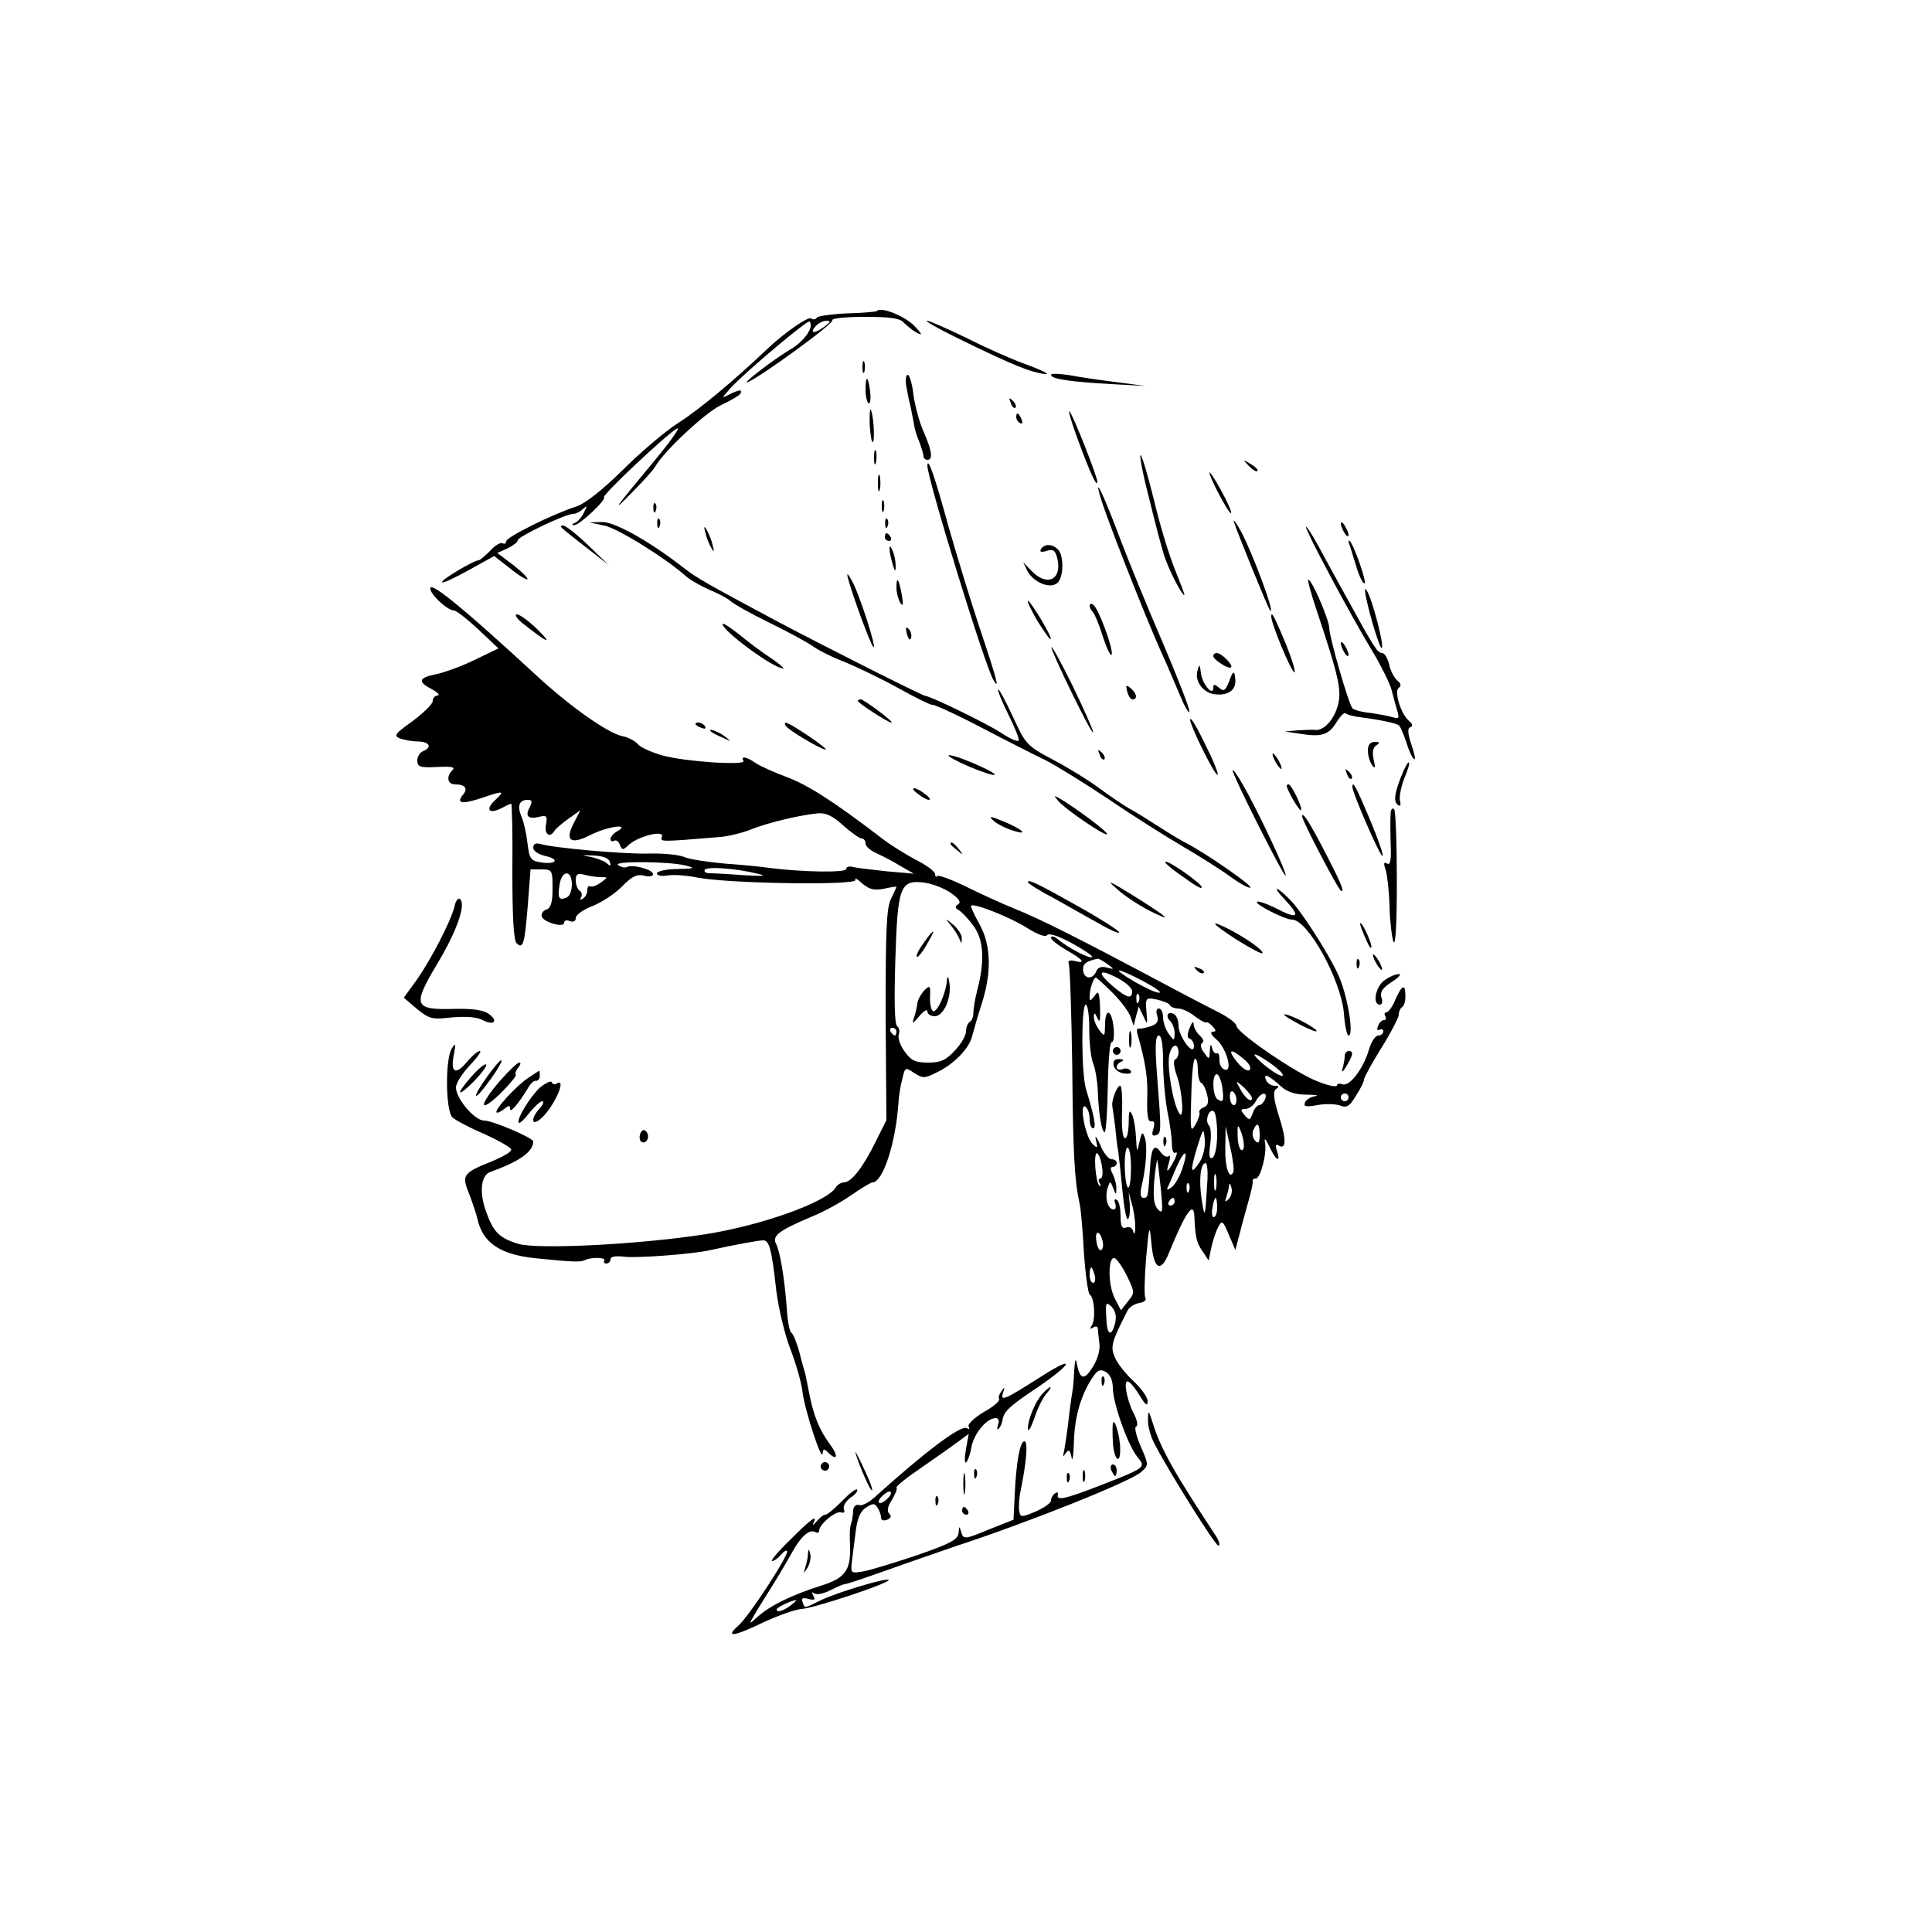<?xml version="1.0" standalone="no"?>
<!DOCTYPE svg PUBLIC "-//W3C//DTD SVG 20010904//EN"
 "http://www.w3.org/TR/2001/REC-SVG-20010904/DTD/svg10.dtd">
<svg version="1.0" xmlns="http://www.w3.org/2000/svg"
 width="500pt" height="500pt" viewBox="0 0 500 500"
 preserveAspectRatio="xMidYMid meet">
<g transform="translate(0,500) scale(0.1,-0.1)"
fill="#000000" stroke="none">
<path d="M2269 4195 c-2 -2 -37 -5 -77 -6 -41 -2 -76 -7 -78 -11 -3 -5 -10 -6
-15 -2 -8 5 -66 -35 -110 -76 -88 -84 -182 -162 -233 -194 -33 -21 -98 -76
-144 -122 -54 -53 -97 -87 -121 -95 -62 -20 -181 -79 -181 -90 0 -5 -4 -8 -9
-5 -5 3 -20 -5 -32 -19 -13 -13 -27 -25 -30 -25 -13 0 -100 -52 -95 -57 2 -3
34 12 70 32 l65 36 41 -32 c22 -18 42 -30 45 -28 2 3 -14 19 -37 37 l-41 31
27 12 c14 7 26 16 26 21 0 9 123 68 143 68 7 0 19 6 26 13 11 10 11 8 2 -10
-6 -12 -16 -24 -23 -26 -9 -4 -9 -6 -2 -6 13 -1 84 66 77 72 -5 6 163 164 189
178 11 6 -15 -31 -58 -83 -105 -126 -116 -142 -57 -81 28 28 55 58 59 66 23
40 129 139 169 158 25 12 48 25 51 30 7 12 -3 11 -29 -2 -20 -11 -20 -10 3 16
35 39 200 178 205 173 13 -13 -13 -51 -49 -72 -41 -24 -130 -92 -111 -85 31
12 224 152 219 160 -3 5 34 9 84 9 69 0 93 -4 102 -16 8 -8 23 -20 34 -26 15
-7 12 -2 -9 20 -26 25 -85 49 -96 37z m-135 -40 c-25 -19 -40 -19 -24 0 7 8
20 15 28 15 13 0 12 -3 -4 -15z"/>
<path d="M2476 4126 c116 -57 173 -82 207 -90 46 -11 30 0 -33 23 -33 12 -101
42 -150 67 -50 24 -95 44 -101 44 -7 0 28 -20 77 -44z"/>
<path d="M2232 4050 c0 -14 2 -19 5 -12 2 6 2 18 0 25 -3 6 -5 1 -5 -13z"/>
<path d="M2720 4030 c0 -11 50 -18 155 -24 l90 -5 -75 10 c-41 5 -96 13 -122
18 -27 4 -48 5 -48 1z"/>
<path d="M2345 4003 c3 -16 7 -39 11 -53 3 -14 7 -34 9 -45 1 -11 7 -33 14
-48 6 -16 11 -33 11 -38 0 -5 5 -9 10 -9 15 0 12 23 -9 71 -11 24 -23 68 -27
97 -3 28 -10 52 -15 52 -4 0 -6 -12 -4 -27z"/>
<path d="M2240 3991 c0 -17 4 -32 8 -35 4 -2 6 11 4 30 -5 42 -12 45 -12 5z"/>
<path d="M2616 3957 c3 -10 9 -15 12 -12 3 3 0 11 -7 18 -10 9 -11 8 -5 -6z"/>
<path d="M2251 3897 c2 -25 5 -44 8 -41 6 6 1 77 -6 84 -2 2 -3 -17 -2 -43z"/>
<path d="M2790 3861 c30 -82 49 -124 50 -108 0 13 -62 171 -72 182 -5 6 5 -28
22 -74z"/>
<path d="M2630 3921 c0 -6 4 -13 10 -16 6 -3 7 1 4 9 -7 18 -14 21 -14 7z"/>
<path d="M2262 3815 c0 -16 2 -22 5 -12 2 9 2 23 0 30 -3 6 -5 -1 -5 -18z"/>
<path d="M2972 3718 c15 -62 33 -131 40 -153 11 -36 46 -105 53 -105 2 0 -10
30 -25 68 -15 37 -39 116 -53 176 -15 60 -30 113 -35 118 -4 4 4 -42 20 -104z"/>
<path d="M3232 3794 c10 -10 20 -16 22 -13 3 3 -5 11 -17 18 -21 13 -21 12 -5
-5z"/>
<path d="M2400 3795 c0 -34 148 -516 171 -555 17 -29 9 2 -35 133 -24 72 -61
193 -82 267 -34 124 -53 180 -54 155z"/>
<path d="M2272 3750 c0 -19 2 -27 5 -17 2 9 2 25 0 35 -3 9 -5 1 -5 -18z"/>
<path d="M3130 3777 c0 -13 51 -109 56 -105 2 3 -9 29 -26 59 -16 30 -30 50
-30 46z"/>
<path d="M2846 3720 c11 -44 112 -301 158 -405 13 -27 33 -76 47 -108 13 -32
25 -54 27 -49 2 6 -29 85 -68 177 -40 92 -90 215 -112 273 -40 107 -66 162
-52 112z"/>
<path d="M2282 3690 c0 -14 2 -19 5 -12 2 6 2 18 0 25 -3 6 -5 1 -5 -13z"/>
<path d="M1691 3684 c0 -11 3 -14 6 -6 3 7 2 16 -1 19 -3 4 -6 -2 -5 -13z"/>
<path d="M1701 3644 c0 -11 3 -14 6 -6 3 7 2 16 -1 19 -3 4 -6 -2 -5 -13z"/>
<path d="M2291 3644 c0 -11 3 -14 6 -6 3 7 2 16 -1 19 -3 4 -6 -2 -5 -13z"/>
<path d="M3193 3650 c11 -33 89 -225 94 -230 15 -13 -46 151 -76 206 -12 21
-20 32 -18 24z"/>
<path d="M1563 3640 c34 -6 159 -84 212 -131 11 -10 38 -25 60 -35 22 -9 47
-22 55 -29 8 -8 53 -33 100 -56 47 -23 97 -50 113 -61 15 -11 53 -30 85 -42
31 -13 94 -43 139 -68 45 -25 84 -44 86 -42 2 2 58 -23 123 -57 65 -34 142
-73 169 -86 28 -14 102 -60 165 -102 63 -43 149 -97 190 -121 41 -24 97 -59
123 -78 26 -19 50 -32 53 -29 6 5 -117 90 -166 115 -14 7 -45 26 -70 42 -25
16 -58 37 -75 46 -16 9 -53 34 -80 54 -28 21 -82 54 -120 74 -68 36 -71 40
-104 112 -19 41 -36 72 -38 70 -2 -2 10 -32 27 -66 17 -34 29 -64 26 -67 -3
-3 -24 6 -46 21 -35 23 -181 94 -195 95 -9 1 -255 125 -380 191 -185 99 -212
114 -245 140 -90 70 -180 120 -212 119 l-33 -1 38 -8z"/>
<path d="M3470 3645 c0 -5 5 -17 10 -25 5 -8 10 -10 10 -5 0 6 -5 17 -10 25
-5 8 -10 11 -10 5z"/>
<path d="M1456 3632 c5 -5 34 -28 64 -51 l55 -43 -53 51 c-29 28 -58 51 -65
51 -7 0 -7 -3 -1 -8z"/>
<path d="M1826 3620 c3 -14 11 -32 16 -40 6 -10 7 -7 2 10 -3 14 -11 32 -16
40 -6 10 -7 7 -2 -10z"/>
<path d="M3380 3636 c0 -12 112 -222 168 -315 25 -41 48 -88 53 -105 4 -17 11
-42 15 -55 6 -20 4 -22 -12 -17 -10 3 -37 8 -58 11 -22 2 -42 8 -46 12 -10 12
-60 185 -60 208 0 21 -45 125 -54 125 -3 0 6 -33 19 -72 61 -183 69 -217 56
-258 -11 -36 -37 -62 -58 -59 -4 1 -24 0 -43 -1 l-35 -3 40 -6 c55 -9 74 -3
94 30 10 16 20 26 23 23 4 -3 17 -7 30 -9 62 -8 104 -17 109 -23 4 -4 12 -24
19 -44 6 -21 15 -40 20 -43 4 -2 1 14 -7 37 -10 30 -11 44 -3 46 7 3 6 8 -3
16 -21 16 -40 78 -27 86 7 5 6 11 -4 19 -8 7 -18 26 -21 42 -4 16 -12 29 -18
29 -12 0 -21 14 -90 140 -23 41 -56 102 -74 135 -18 33 -33 56 -33 51z"/>
<path d="M2290 3610 c0 -5 5 -10 11 -10 5 0 7 5 4 10 -3 6 -8 10 -11 10 -2 0
-4 -4 -4 -10z"/>
<path d="M3493 3589 c3 -10 11 -35 18 -58 7 -23 16 -41 20 -41 8 0 -27 100
-38 110 -4 3 -4 -2 0 -11z"/>
<path d="M2302 3580 c0 -8 4 -26 8 -40 6 -20 8 -21 8 -5 0 11 -3 29 -8 40 -5
12 -8 14 -8 5z"/>
<path d="M2694 3579 c-4 -7 0 -9 14 -5 17 6 23 2 28 -18 14 -56 -26 -76 -67
-33 l-21 22 11 -23 c16 -29 58 -47 77 -31 17 14 18 71 2 87 -15 15 -35 15 -44
1z"/>
<path d="M2194 3505 c12 -45 58 -171 66 -179 12 -13 -37 141 -56 172 -10 18
-13 21 -10 7z"/>
<path d="M2320 3479 c0 -13 5 -31 10 -39 7 -11 8 -5 4 20 -8 43 -14 51 -14 19z"/>
<path d="M1114 3479 c-6 -11 41 -58 61 -59 6 0 34 -22 63 -49 l52 -49 -62 -30
c-35 -17 -80 -33 -100 -37 -45 -9 -48 -19 -10 -39 15 -8 21 -15 15 -16 -7 0
-13 -6 -13 -14 0 -8 -24 -31 -52 -52 -46 -33 -50 -38 -33 -45 11 -4 32 -8 48
-8 29 -1 36 -15 12 -25 -8 -3 -15 -14 -15 -24 0 -17 7 -19 51 -17 37 2 48 0
40 -8 -17 -17 -13 -37 7 -37 26 0 34 -11 20 -27 -18 -22 -3 -25 46 -9 61 21
64 20 36 -6 -25 -24 -14 -36 19 -19 11 6 22 11 24 11 2 0 4 -79 3 -175 0 -115
3 -178 11 -186 17 -17 21 0 29 99 l7 92 28 0 c28 0 29 -2 29 -49 0 -35 -4 -51
-16 -55 -9 -3 -14 -11 -12 -18 5 -15 58 -30 58 -16 0 6 7 8 15 4 9 -3 15 0 15
8 0 8 19 22 43 31 23 9 57 31 76 50 26 27 39 33 57 29 14 -4 24 -2 24 4 0 12
-55 26 -68 18 -4 -2 -14 -1 -22 5 -18 11 131 10 175 -1 26 -7 22 -8 -22 -9
-29 0 -53 -6 -53 -11 0 -6 12 -8 26 -6 14 3 49 1 78 -5 82 -16 418 -21 410 -6
-4 7 4 3 17 -9 19 -16 31 -19 57 -14 17 4 32 6 32 5 0 -1 -6 -15 -14 -31 -12
-23 -14 -83 -14 -301 l2 -272 -29 -58 c-32 -65 -62 -103 -81 -103 -7 0 -17 -6
-21 -13 -23 -38 -191 -98 -336 -121 -174 -27 -435 -40 -486 -25 -49 15 -65 31
-84 86 -17 49 -12 92 12 100 75 27 111 52 111 79 0 9 -105 54 -127 54 -25 0
-73 57 -73 86 0 10 16 36 36 57 19 20 31 37 26 37 -6 0 -22 -14 -35 -30 -29
-34 -42 -25 -32 23 5 27 4 29 -6 13 -17 -27 -16 -161 2 -178 8 -7 45 -27 83
-43 37 -17 69 -35 69 -40 1 -6 -22 -19 -51 -31 -75 -30 -78 -35 -57 -86 9 -24
18 -51 20 -60 13 -63 57 -94 148 -104 98 -10 120 -11 131 -5 16 8 55 7 50 -1
-3 -4 0 -8 5 -8 6 0 11 5 11 11 0 7 12 9 32 7 31 -5 180 6 228 17 57 13 124
25 135 25 16 0 22 -22 34 -130 6 -47 22 -114 36 -150 14 -36 29 -87 32 -113 6
-48 51 -185 52 -158 1 12 4 12 13 3 25 -25 29 -11 6 20 -28 38 -43 76 -54 133
-4 22 -9 45 -10 50 -2 6 -9 30 -15 55 -7 25 -16 48 -21 51 -5 3 -10 32 -12 65
-6 78 -17 145 -28 166 -10 20 9 34 92 69 30 12 76 37 103 56 26 18 51 33 55
33 27 0 60 102 67 204 1 17 5 45 10 63 7 31 8 32 31 16 22 -14 27 -14 57 1 45
21 86 63 93 95 4 14 14 51 24 81 27 83 25 154 -5 208 -14 25 -24 47 -22 48 7
8 104 -31 146 -58 27 -17 47 -24 51 -18 4 6 29 -2 64 -21 31 -17 55 -33 52
-36 -5 -5 -61 23 -88 46 -10 8 -18 10 -18 4 0 -5 18 -19 40 -32 43 -24 52 -36
21 -28 -13 3 -18 1 -15 -8 3 -7 7 -127 9 -267 2 -230 6 -293 19 -353 3 -11 8
-67 11 -125 4 -58 11 -107 15 -110 12 -7 16 -63 6 -79 -6 -10 -5 -12 2 -7 7 4
12 4 13 -1 0 -4 2 -21 4 -38 3 -18 -4 -42 -17 -63 -22 -35 -33 -33 -41 8 -3
17 -5 12 -7 -17 -1 -24 -3 -46 -4 -50 -1 -5 -6 -37 -10 -73 -4 -36 -10 -74
-12 -85 -4 -15 -3 -17 4 -6 8 11 11 9 15 -10 2 -13 5 1 6 31 1 66 15 119 42
165 18 29 24 33 40 25 12 -7 19 -22 19 -43 1 -41 40 -150 64 -178 22 -27 22
-27 -101 -75 -88 -34 -111 -39 -105 -21 1 5 -2 6 -8 2 -5 -3 -10 -12 -10 -18
0 -7 -18 -19 -40 -29 -36 -15 -39 -15 -42 0 -2 10 -1 33 3 52 16 79 20 130 10
130 -11 0 -21 -52 -25 -139 l-3 -64 -58 -23 c-70 -29 -72 -29 -78 -7 -4 14 -5
14 -6 -3 -1 -18 -19 -28 -108 -59 -60 -20 -122 -39 -140 -42 -31 -5 -32 -5
-28 28 2 19 7 54 10 79 4 31 12 50 27 59 17 11 22 11 29 -1 5 -7 9 -18 9 -25
0 -7 7 -10 16 -6 10 4 12 9 5 16 -6 6 -4 18 7 35 9 15 15 29 12 32 -2 3 25 25
62 50 36 25 79 55 95 67 l30 22 -7 -39 c-4 -22 -4 -37 0 -35 4 3 11 21 14 40
7 36 40 75 63 75 7 0 10 -7 6 -17 -3 -10 -3 -15 1 -11 4 3 8 12 10 20 3 25 17
38 92 88 95 65 97 85 3 24 -90 -57 -101 -62 -93 -38 5 15 4 16 -4 4 -6 -8 -9
-17 -6 -21 2 -5 -16 -20 -41 -34 -25 -15 -42 -32 -38 -37 3 -7 1 -8 -5 -4 -15
9 -108 -61 -242 -182 -14 -12 -31 -20 -37 -17 -7 2 -14 -3 -15 -13 0 -9 -2
-21 -3 -27 -2 -5 -4 -14 -5 -20 -1 -5 -1 -26 0 -45 2 -64 -12 -84 -76 -104
-73 -23 -131 -51 -163 -80 -22 -20 -23 -20 -12 -1 6 11 27 45 46 75 19 30 43
71 54 91 23 42 46 63 61 54 5 -3 10 -2 10 4 0 16 43 52 57 47 7 -3 10 1 7 8
-3 8 5 21 17 30 13 8 20 18 17 21 -3 3 -20 -10 -39 -30 -19 -19 -38 -35 -43
-35 -5 0 -15 -8 -23 -18 -8 -9 -12 -11 -8 -4 12 24 -5 12 -60 -43 -31 -30 -52
-55 -47 -55 5 0 15 7 22 15 7 9 15 14 17 11 7 -7 -99 -170 -126 -193 -36 -32
-13 -29 66 9 37 17 81 33 98 34 35 3 225 66 225 75 0 8 -138 -33 -179 -54 -41
-20 -38 -20 -44 -3 -4 10 0 12 15 8 16 -4 19 -2 13 8 -5 9 -4 11 3 6 6 -4 25
0 42 9 16 8 32 15 35 15 8 1 27 7 115 38 47 17 126 44 175 61 189 62 454 168
479 192 19 17 19 18 -2 66 -11 26 -17 49 -12 51 6 2 3 17 -6 34 -19 37 -28 91
-13 82 6 -3 19 -20 30 -38 14 -23 19 -26 19 -12 0 10 -17 34 -37 52 -20 19
-42 46 -48 62 -12 27 -8 40 34 122 5 8 18 16 30 18 12 2 19 8 15 13 -3 6 -2
52 2 102 8 89 9 90 14 38 6 -66 24 -76 45 -24 43 105 64 136 66 96 2 -54 6
-70 21 -91 l16 -24 7 34 c4 18 12 42 18 53 9 18 12 16 27 -20 l17 -40 12 45
c6 25 17 63 23 85 6 22 11 43 10 48 -1 4 2 7 8 7 12 0 29 64 24 92 -3 15 1 12
11 -9 17 -37 30 -44 20 -12 -5 14 -3 19 3 15 21 -13 22 13 2 75 -15 48 -16 65
-7 71 8 5 7 8 -4 8 -9 0 -20 7 -23 16 -7 18 8 11 41 -19 14 -13 37 -20 65 -20
24 0 33 -2 21 -4 -12 -2 -24 -10 -26 -17 -4 -10 4 -11 32 -6 21 4 47 3 59 -1
17 -7 25 -2 41 25 12 18 21 37 21 42 0 5 20 42 45 82 25 40 45 79 45 86 0 8 4
17 9 20 5 3 9 17 8 31 0 31 -10 25 -27 -15 -7 -16 -17 -30 -22 -30 -5 0 -6 -4
-3 -10 3 -5 2 -10 -3 -10 -6 0 -13 -7 -16 -16 -3 -8 -2 -12 4 -9 6 3 10 1 10
-4 0 -6 -6 -11 -13 -11 -8 0 -19 -17 -25 -39 -15 -49 -50 -94 -68 -87 -8 3
-14 1 -14 -3 0 -5 -22 -1 -49 10 -55 20 -211 127 -211 144 0 6 -19 21 -42 33
-24 12 -99 51 -168 88 -190 101 -300 157 -366 183 -32 13 -89 39 -125 57 -37
18 -70 30 -73 27 -3 -4 -6 -1 -6 5 0 6 -22 23 -48 36 -27 14 -71 41 -97 62
-118 90 -185 133 -239 153 -32 12 -68 28 -80 36 -23 16 -40 20 -32 6 8 -13
-153 -2 -210 14 -28 8 -57 21 -63 29 -7 8 -25 18 -41 21 -38 8 -138 79 -224
159 -180 166 -265 236 -272 225z m257 -568 c-13 -23 -4 -32 24 -25 20 5 22 2
18 -20 -5 -25 10 -36 22 -16 3 5 19 19 36 31 l31 22 -17 -33 c-24 -46 -8 -57
43 -31 43 22 105 31 70 10 -10 -5 -18 -15 -18 -20 0 -6 4 -8 9 -5 5 3 12 -1
15 -10 6 -15 8 -15 25 1 26 22 92 38 84 19 -5 -13 -5 -13 152 0 22 2 58 11 80
20 41 16 116 35 170 41 22 2 38 -5 67 -31 21 -19 43 -34 48 -34 6 0 10 -6 10
-13 0 -7 12 -18 28 -25 15 -7 43 -21 62 -33 l35 -20 -70 6 c-38 4 -78 9 -87
11 -10 3 -18 1 -18 -5 0 -10 -115 -8 -200 3 -19 3 -71 8 -114 11 -44 4 -91 11
-105 17 -14 6 -55 10 -91 9 -66 -2 -251 15 -282 25 -12 3 -18 0 -18 -10 0 -8
13 -17 30 -21 39 -8 31 -23 -9 -17 -27 4 -31 8 -36 51 -3 25 -10 56 -16 69
-11 27 -5 42 17 42 11 0 12 -4 5 -19z m207 -141 c4 -12 2 -13 -9 -3 -8 6 -27
13 -44 16 -23 4 -20 4 9 3 25 -1 41 -6 44 -16z m382 -31 c26 -6 17 -7 -35 -4
-38 3 -78 5 -88 5 -10 0 -16 4 -13 9 6 9 79 4 136 -10z m-480 -28 c0 -16 -6
-31 -14 -34 -20 -8 -23 -1 -18 33 6 39 32 40 32 1z m74 19 c20 0 20 0 1 -14
-11 -8 -23 -12 -27 -10 -5 3 -8 -2 -8 -10 0 -8 -5 -18 -12 -22 -6 -4 -8 -3 -4
4 3 6 2 13 -4 17 -5 3 -10 15 -10 27 0 16 5 19 23 14 12 -3 31 -6 41 -6z m907
-41 c21 -15 27 -24 19 -29 -9 -6 -9 -10 2 -16 8 -5 25 -23 38 -41 26 -36 29
-90 9 -166 -6 -23 -10 -50 -10 -59 0 -10 -4 -20 -10 -23 -5 -4 -9 -14 -9 -25
0 -10 -13 -32 -29 -49 -23 -25 -37 -31 -69 -31 -33 0 -44 5 -61 29 -12 16 -18
36 -15 44 3 8 1 18 -4 21 -7 4 -8 67 -5 169 6 193 12 210 74 203 22 -3 53 -15
70 -27z m405 -184 c19 -14 18 -14 -2 -9 -14 4 -23 0 -27 -10 -9 -22 -32 -20
-34 3 -1 17 7 23 38 30 3 0 14 -6 25 -14z m64 -70 c0 -21 -12 -19 -48 11 -44
37 -40 49 8 24 22 -11 40 -27 40 -35z m30 25 c30 -16 48 -29 40 -29 -8 -1 -37
13 -65 29 -64 38 -47 38 25 0z m-81 -29 c21 -21 43 -50 47 -63 l8 -23 6 25 7
25 12 -25 c11 -24 11 -23 8 12 -3 36 -2 37 28 31 16 -4 32 -10 33 -15 2 -4 12
-8 21 -8 10 0 30 -9 43 -20 14 -10 27 -18 29 -16 2 2 10 -2 17 -10 10 -11 10
-14 0 -14 -7 -1 -3 -9 10 -20 26 -22 44 -86 21 -78 -8 3 -14 14 -13 26 0 12
-3 19 -7 16 -4 -2 -10 4 -12 13 -3 13 -5 11 -6 -6 -1 -24 -2 -24 -15 -5 -9 11
-10 21 -5 25 6 3 3 11 -6 19 -8 7 -15 20 -16 29 0 10 -4 6 -10 -9 -7 -17 -7
-26 0 -28 6 -2 11 -11 11 -20 -1 -27 -40 26 -40 54 0 12 -5 26 -11 29 -16 10
-24 -4 -11 -17 7 -7 12 -21 12 -32 -1 -21 -1 -21 -15 -2 -8 11 -15 30 -15 43
0 13 -5 23 -11 23 -6 0 -8 -8 -4 -19 4 -14 0 -21 -17 -27 -13 -4 -27 -7 -31
-6 -5 1 -6 -5 -3 -15 21 -74 27 -113 25 -167 -1 -44 2 -60 10 -58 9 2 10 -5 6
-19 -5 -16 -3 -20 6 -17 15 5 15 7 3 161 -5 70 -4 97 5 97 7 0 11 -24 11 -67
0 -38 5 -95 11 -128 7 -33 12 -72 12 -87 0 -15 4 -25 9 -21 6 3 4 -5 -2 -18
-18 -34 -24 -38 -15 -9 4 14 4 22 0 18 -5 -4 -14 0 -21 10 -17 24 -25 12 -28
-44 -5 -74 -5 -74 -17 -74 -7 0 -9 10 -5 28 12 50 16 106 9 127 -6 18 -8 16
-14 -10 -6 -29 -7 -28 -9 10 -1 22 -5 49 -10 60 -7 15 -9 10 -9 -23 -1 -26 -5
-41 -11 -37 -5 3 -8 35 -6 70 1 36 -1 65 -5 65 -9 0 -24 -41 -20 -55 1 -5 4
-28 7 -50 2 -22 5 -51 8 -65 2 -14 7 -60 11 -103 4 -42 10 -75 14 -72 4 2 6
19 5 37 l-3 33 8 -30 c5 -16 9 -43 9 -60 0 -16 -2 -22 -5 -13 -2 10 -10 15
-19 11 -10 -4 -14 4 -14 30 0 20 -4 39 -10 42 -6 3 -7 -1 -4 -9 3 -9 2 -16 -4
-16 -15 0 -23 30 -16 54 7 21 7 21 15 1 7 -18 8 -18 8 -2 1 10 -4 27 -9 38 -7
13 -7 19 0 19 5 0 10 5 10 10 0 6 -6 10 -14 10 -7 0 -21 17 -29 38 -9 20 -14
26 -11 12 6 -22 4 -23 -9 -10 -18 18 -35 106 -18 96 6 -4 11 -18 11 -32 0 -13
4 -24 9 -24 9 0 3 31 -18 100 -13 40 -13 220 -1 220 5 0 9 -28 9 -63 0 -34 4
-74 10 -89 6 -15 11 -46 12 -70 2 -59 10 -108 18 -108 3 0 7 53 8 118 1 64 5
116 10 115 5 -1 7 16 5 38 -5 47 -22 52 -22 7 -1 -31 -1 -32 -15 -14 -8 11
-15 27 -14 35 0 12 3 10 9 -4 6 -14 8 -6 7 28 -2 40 -4 45 -14 30 -12 -15 -13
-15 -13 -1 0 18 10 48 16 48 2 0 22 -18 43 -39z m68 -23 c-3 -8 -6 -5 -6 6 -1
11 2 17 5 13 3 -3 4 -12 1 -19z m-627 -78 c0 -5 -2 -10 -4 -10 -3 0 -8 5 -11
10 -3 6 -1 10 4 10 6 0 11 -4 11 -10z m730 -55 c0 -7 -4 -15 -9 -17 -5 -2 -3
-21 5 -43 15 -44 19 -120 5 -95 -16 27 -31 119 -25 149 6 30 24 34 24 6z m169
-16 c14 -11 20 -23 15 -28 -5 -5 -19 4 -32 20 -27 33 -18 38 17 8z m101 -41
c0 -11 -50 23 -71 48 -8 10 5 5 29 -11 23 -15 42 -32 42 -37z m-220 13 c0 -16
4 -31 8 -33 5 -1 12 -15 16 -31 5 -20 2 -29 -9 -33 -8 -3 -13 -9 -11 -13 2 -3
-2 -17 -10 -31 -13 -23 -14 -16 -11 72 1 54 5 98 10 98 4 0 7 -13 7 -29z m63
-43 c5 -37 3 -43 -12 -33 -13 8 -15 65 -2 65 5 0 11 -15 14 -32z m77 -30 c0
-14 -19 1 -31 25 -12 22 -12 22 10 3 11 -11 21 -23 21 -28z m-40 -4 c0 -22
-16 -17 -17 6 -1 11 2 18 8 15 5 -4 9 -13 9 -21z m74 1 c-4 -8 -10 -15 -15
-15 -5 0 -13 -9 -17 -21 -7 -19 -9 -19 -21 -5 -11 13 -11 16 2 16 9 0 21 9 27
20 12 23 32 27 24 5z m216 5 c0 -5 -4 -10 -10 -10 -5 0 -10 5 -10 10 0 6 5 10
10 10 6 0 10 -4 10 -10z m-340 -95 c0 -30 -5 -57 -12 -61 -8 -5 -10 4 -6 34 3
22 2 44 -3 49 -12 12 0 45 12 37 5 -3 9 -29 9 -59z m69 -28 c1 -10 -3 -16 -7
-13 -5 3 -9 20 -9 38 -1 27 1 29 7 13 5 -11 9 -28 9 -38z m41 26 c0 -20 -3
-24 -11 -16 -7 7 -9 19 -6 27 10 24 17 19 17 -11z m-155 -70 c-24 -36 -26 -26
-7 37 16 51 17 53 20 21 2 -18 -4 -43 -13 -58z m87 -26 c-10 -22 -22 11 -21
61 l1 57 12 -55 c7 -30 10 -58 8 -63z m-265 13 c0 -69 -13 -72 -16 -5 -1 30 2
55 7 55 5 0 9 -23 9 -50z m-75 0 c3 -16 1 -30 -4 -30 -5 0 -6 -6 -2 -12 4 -7
4 -10 -1 -6 -10 9 -16 90 -5 83 4 -3 10 -18 12 -35z m208 -4 c-6 -19 -18 -40
-27 -48 -9 -7 -14 -8 -12 -3 3 6 13 29 23 53 22 50 33 49 16 -2z m-56 -51 c6
-61 5 -68 -7 -55 -11 11 -13 31 -10 73 3 32 7 56 8 55 1 -2 5 -34 9 -73z m121
23 c-6 -101 -7 -105 -15 -53 -8 52 -3 95 10 95 4 0 6 -19 5 -42z m22 -25 c-3
-10 -5 -2 -5 17 0 19 2 27 5 18 2 -10 2 -26 0 -35z m-70 -5 c-3 -8 -6 -5 -6 6
-1 11 2 17 5 13 3 -3 4 -12 1 -19z m102 -22 c-9 -8 -10 -7 -5 7 3 10 7 24 7
30 1 7 3 4 6 -7 3 -10 -1 -23 -8 -30z m-139 -6 c0 -5 -5 -10 -11 -10 -5 0 -7
5 -4 10 3 6 8 10 11 10 2 0 4 -4 4 -10z m110 -15 c0 -14 -4 -25 -9 -25 -4 0
-6 11 -3 25 2 14 6 25 8 25 2 0 4 -11 4 -25z m-297 -85 c3 -11 2 -22 -3 -25
-4 -3 -10 6 -12 20 -6 30 7 34 15 5z m64 -93 c20 -42 20 -43 2 -65 l-18 -23
-16 31 c-18 34 -18 110 0 104 6 -3 21 -24 32 -47z m-84 3 c3 -11 1 -20 -4 -20
-5 0 -9 9 -9 20 0 11 2 20 4 20 2 0 6 -9 9 -20z m53 -124 c-10 -39 -22 -31
-23 16 -2 38 -1 40 14 26 10 -11 13 -25 9 -42z m-586 -451 c-7 -8 -17 -15 -22
-15 -6 0 -5 7 2 15 7 8 17 15 22 15 6 0 5 -7 -2 -15z m-254 -280 c-20 -15 -36
-19 -36 -10 0 5 38 23 50 24 3 0 -4 -6 -14 -14z"/>
<path d="M2461 2605 c9 -11 19 -27 22 -35 5 -13 6 -13 6 1 1 9 -9 24 -21 35
-23 19 -23 19 -7 -1z"/>
<path d="M2390 2559 c-12 -16 -20 -32 -17 -35 2 -3 14 11 25 31 26 43 21 46
-8 4z"/>
<path d="M2451 2466 c-2 -35 -25 -86 -36 -83 -5 2 -9 19 -8 37 1 30 0 31 -15
17 -8 -9 -17 -24 -18 -34 -1 -10 -5 -27 -9 -38 -5 -16 -3 -15 14 5 11 14 21
19 21 13 0 -7 8 -13 19 -13 23 0 44 47 38 86 -2 16 -5 20 -6 10z"/>
<path d="M2922 2310 c0 -19 2 -27 5 -17 2 9 2 25 0 35 -3 9 -5 1 -5 -18z"/>
<path d="M2880 2280 c0 -5 5 -10 10 -10 6 0 10 5 10 10 0 6 -4 10 -10 10 -5 0
-10 -4 -10 -10z"/>
<path d="M2882 2243 c2 -10 14 -20 27 -21 14 -2 21 0 17 7 -4 5 -13 8 -21 4
-8 -3 -15 -1 -15 5 0 6 6 13 13 15 7 3 4 6 -6 6 -12 1 -17 -5 -15 -16z"/>
<path d="M3011 2044 c0 -11 3 -14 6 -6 3 7 2 16 -1 19 -3 4 -6 -2 -5 -13z"/>
<path d="M3535 3455 c12 -57 37 -136 41 -132 7 6 -25 127 -38 147 -6 11 -7 6
-3 -15z"/>
<path d="M2683 3396 c18 -29 34 -52 36 -50 5 4 -47 91 -58 99 -5 3 5 -19 22
-49z"/>
<path d="M2820 3433 c0 -5 4 -13 9 -18 5 -6 17 -35 26 -65 10 -30 20 -50 22
-44 5 14 -35 122 -48 129 -5 4 -9 2 -9 -2z"/>
<path d="M1350 3389 c64 -51 84 -61 43 -20 -23 23 -48 41 -55 41 -7 0 -2 -9
12 -21z"/>
<path d="M3290 3404 c0 -18 52 -144 60 -144 4 0 -6 33 -22 73 -31 74 -38 87
-38 71z"/>
<path d="M1870 3385 c0 -18 132 -115 157 -115 4 0 -10 12 -32 27 -22 14 -59
42 -82 61 -24 19 -43 31 -43 27z"/>
<path d="M2347 3359 c4 -13 8 -18 11 -10 2 7 -1 18 -6 23 -8 8 -9 4 -5 -13z"/>
<path d="M3470 3335 c0 -5 5 -17 10 -25 5 -8 10 -10 10 -5 0 6 -5 17 -10 25
-5 8 -10 11 -10 5z"/>
<path d="M2721 3325 c0 -13 107 -233 108 -220 0 6 -24 60 -53 120 -30 61 -55
106 -55 100z"/>
<path d="M3140 3302 c0 -9 40 -35 46 -29 6 6 -25 37 -37 37 -5 0 -9 -3 -9 -8z"/>
<path d="M3099 3264 c-8 -28 16 -59 48 -61 33 -3 52 12 50 38 -2 26 -6 24 -17
-7 -9 -22 -13 -24 -25 -14 -12 10 -15 10 -15 0 0 -24 -29 10 -32 38 -3 24 -4
25 -9 6z"/>
<path d="M2917 3211 c3 -12 9 -21 14 -21 14 0 11 16 -5 29 -12 10 -13 8 -9 -8z"/>
<path d="M2220 3186 c0 -5 78 -56 87 -56 9 0 -70 59 -79 60 -5 0 -8 -2 -8 -4z"/>
<path d="M3080 3137 c0 -14 59 -135 70 -142 5 -3 -3 20 -18 52 -33 69 -51 101
-52 90z"/>
<path d="M1800 3126 c0 -2 7 -7 16 -10 8 -3 12 -2 9 4 -6 10 -25 14 -25 6z"/>
<path d="M2034 3121 c7 -11 91 -61 103 -61 4 0 -16 16 -44 35 -53 35 -69 43
-59 26z"/>
<path d="M1841 3106 c2 -2 15 -9 29 -15 24 -11 24 -11 6 3 -16 13 -49 24 -35
12z"/>
<path d="M3540 3058 c0 -13 5 -30 11 -38 8 -11 9 -8 4 14 -4 19 -2 32 7 37 10
7 9 9 -4 9 -12 0 -18 -8 -18 -22z"/>
<path d="M2846 3047 c3 -10 9 -15 12 -12 3 3 0 11 -7 18 -10 9 -11 8 -5 -6z"/>
<path d="M2488 3025 c28 -13 64 -27 80 -30 15 -3 3 6 -27 20 -30 14 -66 28
-80 30 -15 3 -2 -6 27 -20z"/>
<path d="M3300 3030 c6 -11 13 -20 16 -20 2 0 0 9 -6 20 -6 11 -13 20 -16 20
-2 0 0 -9 6 -20z"/>
<path d="M3626 2990 c-18 -46 -20 -66 -7 -74 5 -4 7 2 4 12 -2 11 3 36 11 57
9 21 15 40 12 42 -2 2 -11 -14 -20 -37z"/>
<path d="M3190 3006 c0 -13 133 -277 137 -272 5 5 -73 171 -111 236 -14 25
-26 41 -26 36z"/>
<path d="M3486 2997 c3 -10 9 -15 12 -12 3 3 0 11 -7 18 -10 9 -11 8 -5 -6z"/>
<path d="M3330 2967 c0 -11 33 -67 37 -64 5 6 -25 67 -32 67 -3 0 -5 -2 -5 -3z"/>
<path d="M3500 2963 c0 -15 73 -183 78 -178 3 2 -12 45 -33 95 -35 83 -45 102
-45 83z"/>
<path d="M2376 2945 c10 -8 23 -15 28 -15 6 0 1 7 -10 15 -10 8 -23 15 -28 15
-6 0 -1 -7 10 -15z"/>
<path d="M2738 2928 c18 -22 121 -92 127 -87 4 5 -82 69 -125 94 -13 7 -13 6
-2 -7z"/>
<path d="M3599 2894 c-1 -10 -1 -45 0 -77 2 -43 -1 -57 -9 -52 -9 5 -10 1 -4
-16 4 -13 9 -55 10 -94 1 -38 6 -80 10 -92 6 -13 9 46 9 157 0 98 -3 182 -7
186 -5 4 -9 -1 -9 -12z"/>
<path d="M2570 2877 c8 -8 31 -20 50 -26 45 -15 27 3 -25 24 -32 13 -37 14
-25 2z"/>
<path d="M3370 2887 c0 -11 92 -187 100 -192 13 -8 -3 28 -53 123 -33 62 -47
82 -47 69z"/>
<path d="M2460 2816 c0 -2 8 -10 18 -17 15 -13 16 -12 3 4 -13 16 -21 21 -21
13z"/>
<path d="M3046 2742 c51 -37 64 -44 64 -38 0 9 -81 66 -93 66 -6 0 8 -13 29
-28z"/>
<path d="M2890 2700 c19 -18 58 -43 85 -57 66 -33 48 -17 -45 41 -60 37 -68
40 -40 16z"/>
<path d="M2660 2717 c0 -3 30 -22 68 -42 37 -21 91 -51 121 -68 30 -17 51 -25
47 -19 -4 6 -51 36 -105 66 -103 58 -131 72 -131 63z"/>
<path d="M3325 2672 c43 -46 35 -53 -26 -21 -23 11 -43 18 -46 15 -6 -6 72
-46 91 -46 40 0 126 -154 134 -242 2 -32 8 -58 12 -58 15 0 -3 108 -28 160
-26 56 -95 163 -122 190 -37 38 -51 40 -15 2z"/>
<path d="M1176 2653 c-10 -39 -62 -139 -99 -191 l-32 -44 34 -29 c32 -26 39
-28 91 -22 36 3 65 1 79 -7 29 -15 42 -3 16 16 -14 10 -41 14 -88 13 -106 -3
-110 8 -47 114 52 86 76 155 61 170 -5 5 -12 -4 -15 -20z"/>
<path d="M3199 2569 c35 -22 65 -38 68 -36 5 6 -40 38 -84 61 -57 29 -49 17
16 -25z"/>
<path d="M3520 2609 c0 -4 7 -22 15 -40 8 -19 14 -27 14 -19 0 14 -28 72 -29
59z"/>
<path d="M3560 2510 c6 -11 13 -20 16 -20 2 0 0 9 -6 20 -6 11 -13 20 -16 20
-2 0 0 -9 6 -20z"/>
<path d="M3511 2504 c0 -11 3 -14 6 -6 3 7 2 16 -1 19 -3 4 -6 -2 -5 -13z"/>
<path d="M3097 2489 c7 -7 15 -10 18 -7 3 3 -2 9 -12 12 -14 6 -15 5 -6 -5z"/>
<path d="M3583 2463 c-23 -16 -32 -63 -12 -63 6 0 8 8 4 19 -4 14 3 24 27 40
18 11 26 21 18 20 -8 0 -25 -7 -37 -16z"/>
<path d="M3350 2356 c25 -14 50 -25 55 -25 16 -1 -48 36 -75 43 -14 4 -5 -4
20 -18z"/>
<path d="M3480 2266 c0 -8 -3 -23 -6 -33 -3 -10 2 -7 10 7 18 30 20 40 6 40
-5 0 -10 -6 -10 -14z"/>
<path d="M1261 2214 c-18 -25 -31 -47 -29 -50 3 -2 19 17 37 42 18 25 31 47
29 50 -3 2 -19 -17 -37 -42z"/>
<path d="M1221 2215 c-43 -49 -39 -58 6 -13 20 21 34 40 31 43 -3 3 -19 -10
-37 -30z"/>
<path d="M1295 2204 c-56 -65 -57 -88 -1 -35 25 25 43 47 41 49 -3 3 0 11 6
19 6 7 8 13 3 13 -5 0 -27 -21 -49 -46z"/>
<path d="M1368 2211 c-30 -19 -89 -83 -83 -90 3 -2 11 2 20 9 12 10 15 10 15
0 0 -12 23 15 47 55 6 11 15 19 20 18 5 -1 10 5 10 13 0 8 -1 14 -1 13 -1 0
-13 -8 -28 -18z"/>
<path d="M1398 2186 c-26 -24 -63 -84 -55 -92 2 -2 14 9 27 26 13 16 28 30 33
30 6 0 3 -8 -6 -18 -25 -28 -22 -49 4 -26 33 30 67 106 40 90 -5 -4 -11 -2
-13 3 -1 5 -15 -1 -30 -13z"/>
<path d="M1657 2066 c-3 -8 -2 -18 3 -21 13 -8 24 15 12 27 -6 6 -11 4 -15 -6z"/>
<path d="M2851 1424 c0 -11 3 -14 6 -6 3 7 2 16 -1 19 -3 4 -6 -2 -5 -13z"/>
<path d="M2697 1392 c-18 -20 -37 -66 -37 -90 1 -9 8 3 17 28 8 25 22 53 31
63 8 9 13 17 10 17 -3 0 -12 -8 -21 -18z"/>
<path d="M2971 1327 c-1 -15 6 -42 15 -60 36 -71 159 -267 167 -267 5 0 3 10
-5 23 -110 167 -143 226 -164 292 -11 36 -13 37 -13 12z"/>
<path d="M2880 1315 c-1 -5 -1 -26 0 -45 2 -47 20 -65 19 -19 0 33 -16 84 -19
64z"/>
<path d="M2214 1240 c9 -32 39 -101 43 -97 2 3 -8 29 -22 58 -14 30 -23 47
-21 39z"/>
<path d="M2126 1211 c-4 -5 -2 -12 3 -15 5 -4 12 -2 15 3 4 5 2 12 -3 15 -5 4
-12 2 -15 -3z"/>
<path d="M2876 1195 c4 -8 8 -15 10 -15 2 0 4 7 4 15 0 8 -4 15 -10 15 -5 0
-7 -7 -4 -15z"/>
<path d="M2493 1160 c0 -25 2 -35 4 -22 2 12 2 32 0 45 -2 12 -4 2 -4 -23z"/>
<path d="M2521 1184 c0 -11 3 -14 6 -6 3 7 2 16 -1 19 -3 4 -6 -2 -5 -13z"/>
<path d="M2802 1180 c0 -14 2 -19 5 -12 2 6 2 18 0 25 -3 6 -5 1 -5 -13z"/>
<path d="M2761 1174 c0 -11 3 -14 6 -6 3 7 2 16 -1 19 -3 4 -6 -2 -5 -13z"/>
<path d="M2421 1114 c0 -11 3 -14 6 -6 3 7 2 16 -1 19 -3 4 -6 -2 -5 -13z"/>
<path d="M2490 1090 c0 -5 5 -10 11 -10 5 0 7 5 4 10 -3 6 -8 10 -11 10 -2 0
-4 -4 -4 -10z"/>
<path d="M2091 978 c0 -9 -4 -25 -7 -35 -5 -17 -5 -17 6 0 6 10 9 25 7 35 -4
15 -5 15 -6 0z"/>
</g>
</svg>
